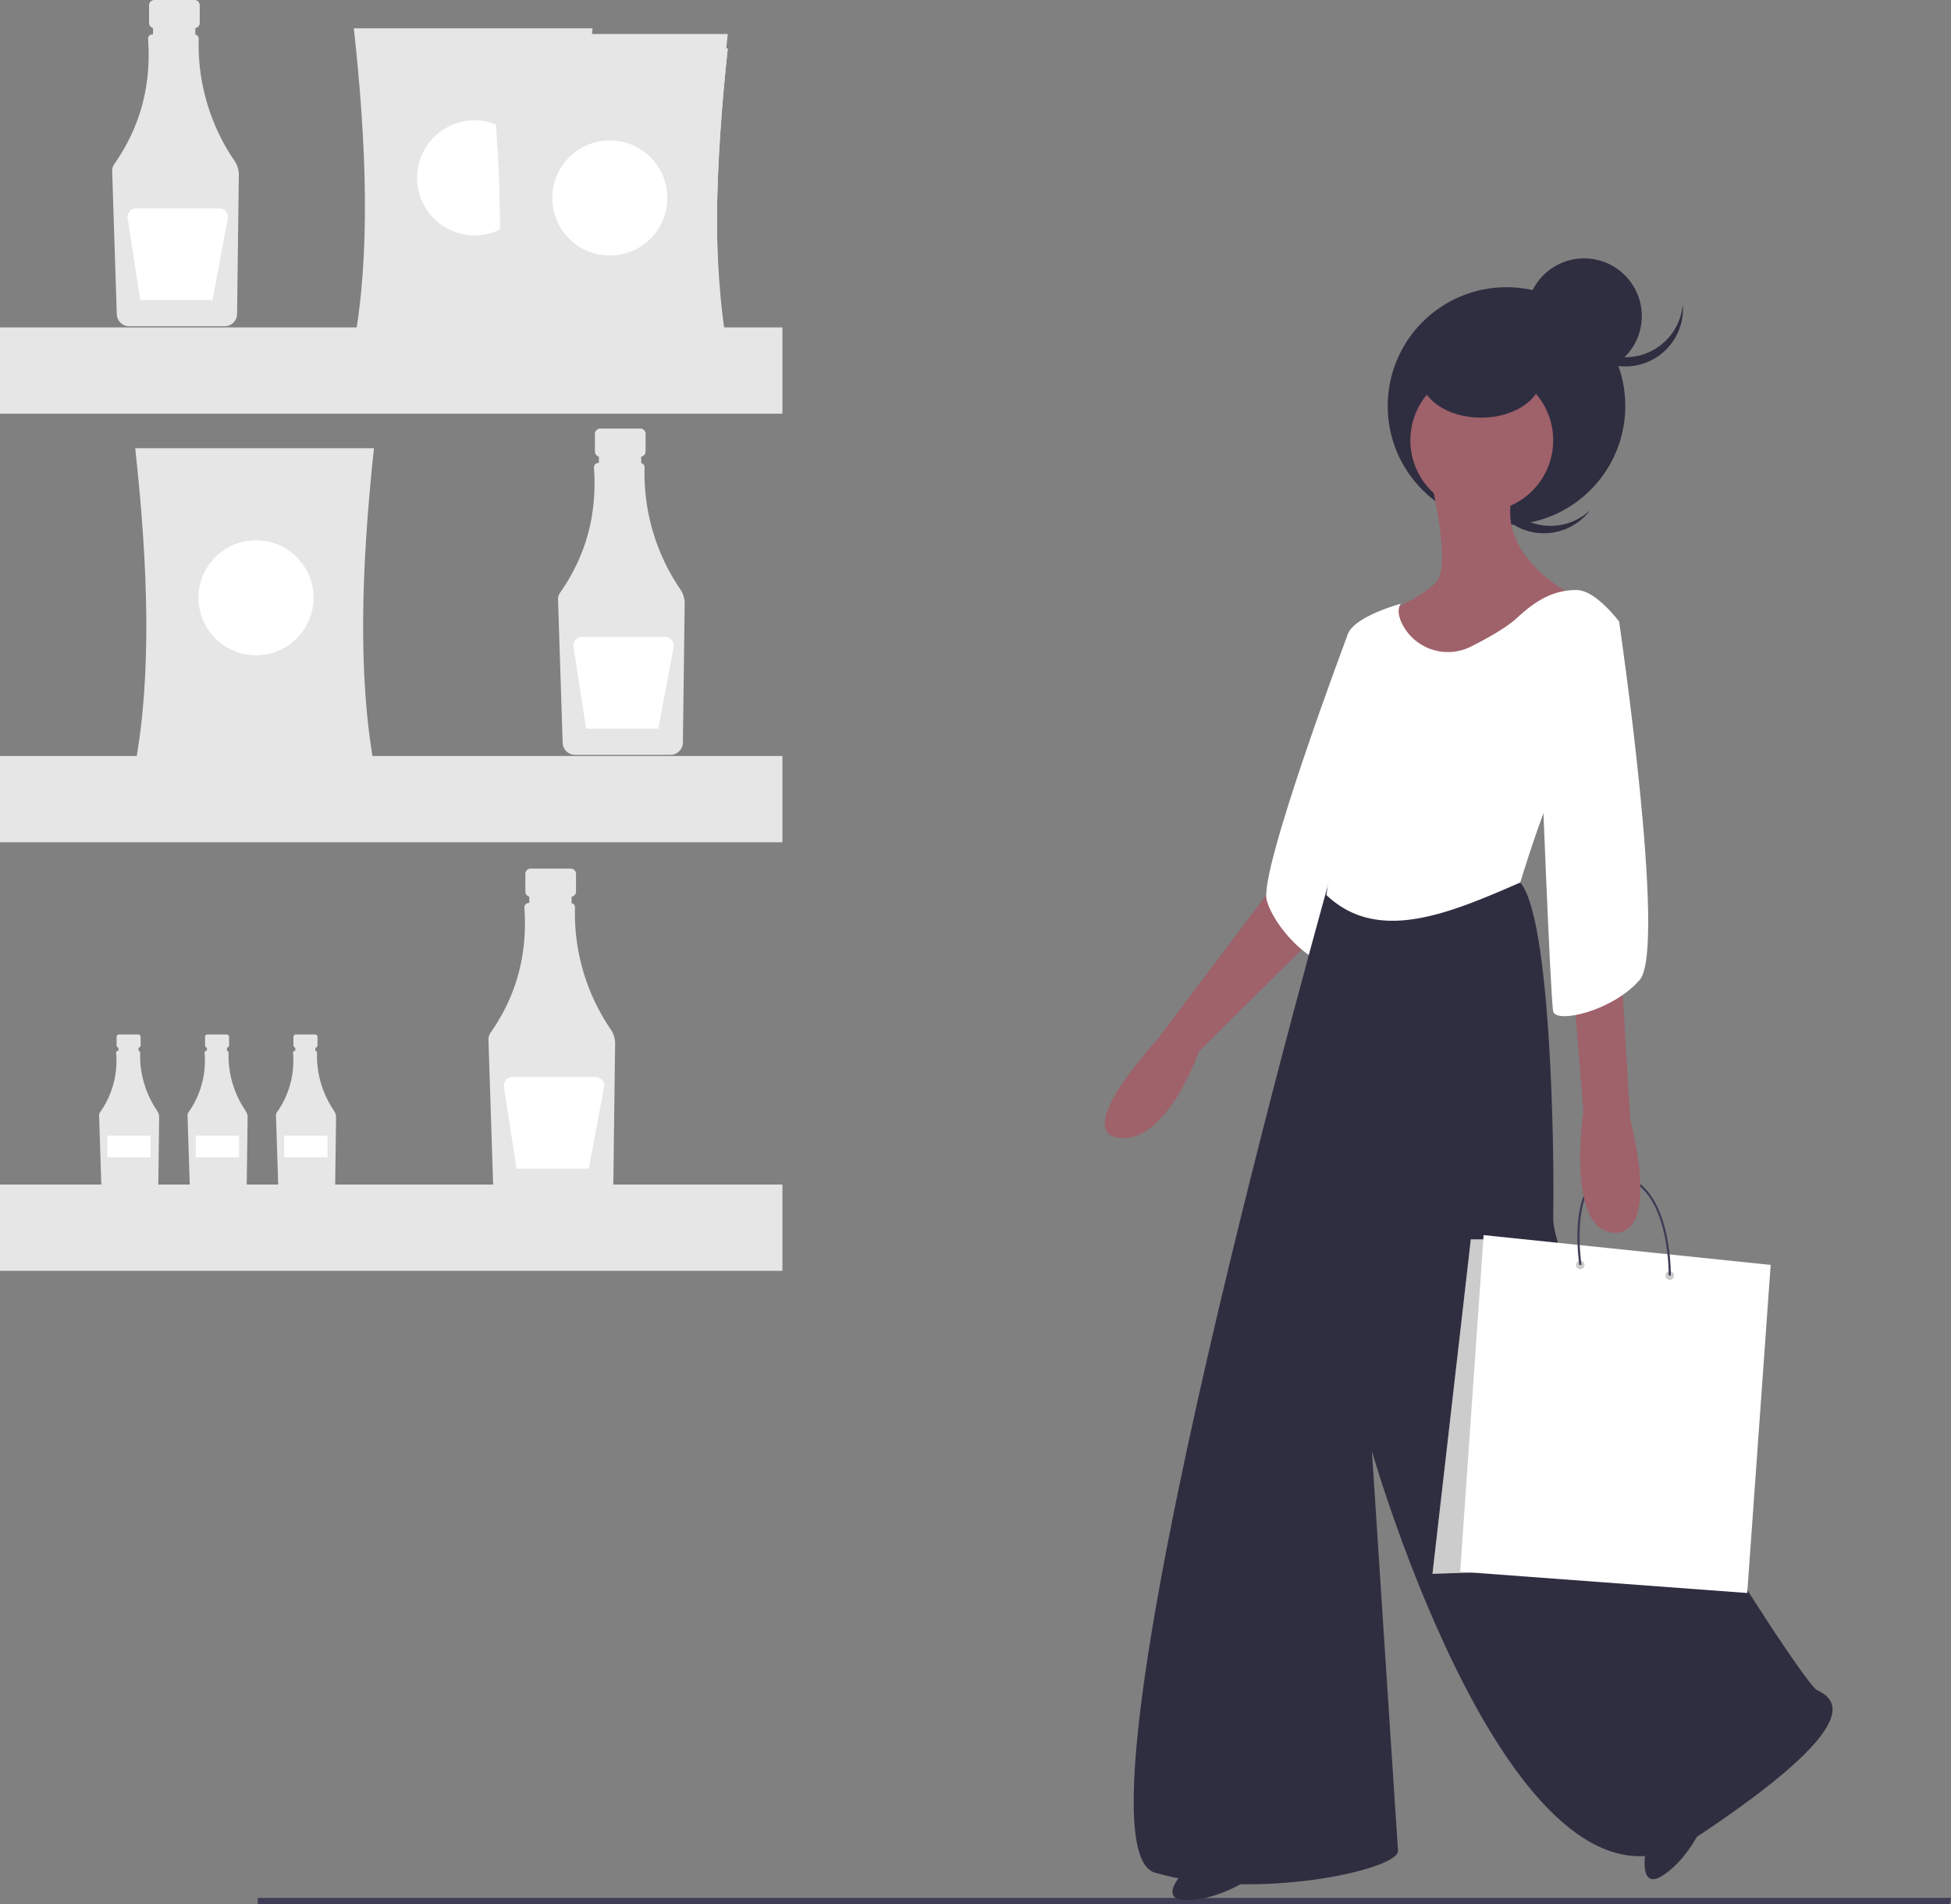 <svg id="undraw_gone_shopping_vwmc" xmlns="http://www.w3.org/2000/svg" width="661.93" height="646.154" viewBox="0 0 661.93 646.154">
  <rect x="0" y="0" width="661.93" height="646.154" fill="#808080" stroke="none"/>
  <path id="Pfad_8" data-name="Pfad 8" d="M711.661,406.335l-6.99,16.309L661.8,479.492s-29.356,31.686-13.047,33.55,27.026-29.356,27.026-29.356l50.324-49.858,5.592-22.832Z" transform="translate(-269.035 -126.923)" fill="#9f616a"/>
  <path id="Pfad_9" data-name="Pfad 9" d="M733.1,340.168l-6.754,1.891s-30.329,80.57-27.533,90.355,15.377,21.9,20.969,20.969S733.1,340.168,733.1,340.168Z" transform="translate(-269.035 -126.923)" fill="#fff"/>
  <path id="Pfad_10" data-name="Pfad 10" d="M827.473,754.22s-2.966,14.863,5.949,8.915,13.563-17.453,13.563-17.453Z" transform="translate(-269.035 -126.923)" fill="#2f2e41"/>
  <path id="Pfad_11" data-name="Pfad 11" d="M721.912,418.916S627.321,752.549,660.87,762.334s82.942-.932,82.476-7.455-8.853-135.6-8.853-135.6S783.42,790.758,844,750.685s47.063-47.529,41.471-50.324S795.535,564.764,796,540.068s-.932-102.047-11.183-113.7Z" transform="translate(-269.035 -126.923)" fill="#2f2e41"/>
  <path id="Pfad_12" data-name="Pfad 12" d="M661.535,646.154H87.455v-2.182H661.93Z" fill="#3f3d56"/>
  <path id="Pfad_13" data-name="Pfad 13" d="M781.993,300.3a19.568,19.568,0,0,1-2.431-26.383c-.394.369-.779.753-1.148,1.161a19.571,19.571,0,1,0,29.033,26.251c.369-.408.712-.83,1.04-1.259A19.568,19.568,0,0,1,781.993,300.3Z" transform="translate(-269.035 -126.923)" fill="#2f2e41"/>
  <circle id="Ellipse_10" data-name="Ellipse 10" cx="40.306" cy="40.306" r="40.306" transform="translate(470.817 97.452)" fill="#2f2e41"/>
  <path id="Pfad_14" data-name="Pfad 14" d="M671.588,760.936s-10.717,10.717,0,10.717,20.969-6.99,20.969-6.99Z" transform="translate(-269.035 -126.923)" fill="#2f2e41"/>
  <path id="Pfad_15" data-name="Pfad 15" d="M754.53,289.844s6.99,28.89,1.864,34.482-16.309,9.785-16.309,9.785l1.864,52.188s21.435-7.455,22.366-8.387,20.037-31.22,20.037-31.22l18.639-17.707s-28.424-13.513-20.037-36.811S754.53,289.844,754.53,289.844Z" transform="translate(-269.035 -126.923)" fill="#9f616a"/>
  <circle id="Ellipse_11" data-name="Ellipse 11" cx="24.23" cy="24.23" r="24.23" transform="translate(474.936 169.441) rotate(-80.783)" fill="#9f616a"/>
  <path id="Pfad_16" data-name="Pfad 16" d="M784.818,426.372s10.717-35.414,15.843-40.073,17.707-48.461,17.707-48.461-7.921-10.717-14.445-10.717-12.581,2.33-20.037,9.319c-3.511,3.292-9.915,6.913-15.708,9.824a17.378,17.378,0,0,1-23.524-7.852c-1.158-2.461-1.54-4.82-.375-6.632,0,0-17.241,4.66-18.173,11.183s0,20.037-1.4,22.832-5.592,6.99-3.728,24.7-1.945,40.1-1.945,40.1C736.441,447.2,760.555,436.946,784.818,426.372Z" transform="translate(-269.035 -126.923)" fill="#fff"/>
  <ellipse id="Ellipse_12" data-name="Ellipse 12" cx="20.503" cy="13.979" rx="20.503" ry="13.979" transform="translate(482 113.761)" fill="#2f2e41"/>
  <circle id="Ellipse_13" data-name="Ellipse 13" cx="19.571" cy="19.571" r="19.571" transform="translate(517.88 87.667)" fill="#2f2e41"/>
  <path id="Pfad_17" data-name="Pfad 17" d="M820.464,248.139a19.568,19.568,0,0,1-19.5-17.937c-.045.536-.073,1.078-.073,1.628a19.571,19.571,0,0,0,39.141.017v-.017c0-.55-.028-1.093-.073-1.631A19.568,19.568,0,0,1,820.464,248.139Z" transform="translate(-269.035 -126.923)" fill="#2f2e41"/>
  <path id="Pfad_18" data-name="Pfad 18" d="M505.528,420.53h-6.51l-13.01,113.48,42.91-1.44Z" fill="#fff"/>
  <path id="Pfad_19" data-name="Pfad 19" d="M505.528,420.53h-6.51l-13.01,113.48,42.91-1.44Z" opacity="0.2" style="isolation: isolate"/>
  <path id="Pfad_20" data-name="Pfad 20" d="M503.358,419.08l-7.95,114.21,97.39,7.23,7.95-111.32Z" fill="#fff"/>
  <circle id="Ellipse_14" data-name="Ellipse 14" cx="1.45" cy="1.45" r="1.45" transform="translate(534.698 427.75)" opacity="0.2" style="isolation: isolate"/>
  <circle id="Ellipse_15" data-name="Ellipse 15" cx="1.45" cy="1.45" r="1.45" transform="translate(565.058 431.36)" opacity="0.2" style="isolation: isolate"/>
  <path id="Pfad_21" data-name="Pfad 21" d="M835.9,559.743h-.72c0-.31.51-30.8-17-33.61-3.45-.55-6.27.23-8.38,2.32-7.23,7.17-4.24,27.42-4.21,27.62l-.71.11c-.13-.85-3.07-20.82,4.42-28.24,2.28-2.27,5.32-3.12,9-2.53C836.423,528.313,835.913,559.433,835.9,559.743Z" transform="translate(-269.035 -126.923)" fill="#3f3d56"/>
  <path id="Pfad_22" data-name="Pfad 22" d="M819.765,402.142l-2.33,26.094,4.66,78.282s10.717,39.607-5.592,38.675-10.251-41.471-10.251-41.471L798.8,412.859Z" transform="translate(-269.035 -126.923)" fill="#9f616a"/>
  <path id="Pfad_23" data-name="Pfad 23" d="M806.252,331.315l12.115,6.524s16.309,110.848,6.99,121.565S796.933,474.314,796,470.121s-4.194-89.414-4.194-89.414Z" transform="translate(-269.035 -126.923)" fill="#fff"/>
  <path id="Pfad_24" data-name="Pfad 24" d="M335,126.923H321.407a1.8,1.8,0,0,0-1.8,1.8v5.965a1.8,1.8,0,0,0,1.8,1.8h2.252v8.937h9.085v-8.937H335a1.8,1.8,0,0,0,1.8-1.8v-5.965a1.8,1.8,0,0,0-1.8-1.8Z" transform="translate(-269.035 -126.923)" fill="#e6e6e6"/>
  <path id="Pfad_25" data-name="Pfad 25" d="M348.607,181.511a69.863,69.863,0,0,1-12.154-41.421,1.473,1.473,0,0,0-1.15-1.47v-2.577H320.951v2.541h-.2a1.473,1.473,0,0,0-1.471,1.475q0,.054,0,.107,1.7,23.641-11.454,42.4a4.059,4.059,0,0,0-.734,2.459l1.569,48.543a4.2,4.2,0,0,0,4.166,4.056H345.3a4.2,4.2,0,0,0,4.169-4.127l.6-47.131A8.506,8.506,0,0,0,348.607,181.511Z" transform="translate(-269.035 -126.923)" fill="#e6e6e6"/>
  <path id="Pfad_26" data-name="Pfad 26" d="M343.469,197.635H315.213a2.9,2.9,0,0,0-2.867,3.342l4.27,27.753h24.518l5.186-27.66a2.9,2.9,0,0,0-2.851-3.436Z" transform="translate(-269.035 -126.923)" fill="#fff"/>
  <path id="Pfad_27" data-name="Pfad 27" d="M486.268,272.339H472.679a1.8,1.8,0,0,0-1.8,1.8V280.1a1.8,1.8,0,0,0,1.8,1.8h2.252v8.937h9.085v-8.937h2.252a1.8,1.8,0,0,0,1.8-1.8V274.14a1.8,1.8,0,0,0-1.8-1.8Z" transform="translate(-269.035 -126.923)" fill="#e6e6e6"/>
  <path id="Pfad_28" data-name="Pfad 28" d="M499.879,326.927a69.863,69.863,0,0,1-12.154-41.421,1.473,1.473,0,0,0-1.15-1.47v-2.577H472.223V284h-.2a1.473,1.473,0,0,0-1.471,1.475q0,.054,0,.107,1.7,23.641-11.454,42.4a4.058,4.058,0,0,0-.734,2.459l1.569,48.543a4.2,4.2,0,0,0,4.166,4.056h32.462a4.2,4.2,0,0,0,4.169-4.127l.6-47.131a8.506,8.506,0,0,0-1.462-4.857Z" transform="translate(-269.035 -126.923)" fill="#e6e6e6"/>
  <path id="Pfad_29" data-name="Pfad 29" d="M494.74,343.051H466.485a2.9,2.9,0,0,0-2.867,3.342l4.27,27.753H492.4l5.186-27.66a2.9,2.9,0,0,0-2.851-3.436Z" transform="translate(-269.035 -126.923)" fill="#fff"/>
  <path id="Pfad_30" data-name="Pfad 30" d="M315.892,477.914h-6.446a.855.855,0,0,0-.855.855V481.6a.855.855,0,0,0,.855.855h1.068v4.239h4.31v-4.239h1.068a.855.855,0,0,0,.855-.855v-2.829a.855.855,0,0,0-.855-.855Z" transform="translate(-269.035 -126.923)" fill="#e6e6e6"/>
  <path id="Pfad_31" data-name="Pfad 31" d="M322.348,503.807a33.139,33.139,0,0,1-5.765-19.648.7.7,0,0,0-.546-.7v-1.223H309.23v1.206h-.094a.7.7,0,0,0-.7.7q0,.025,0,.051a30.244,30.244,0,0,1-5.433,20.113,1.925,1.925,0,0,0-.348,1.167L303.4,528.5a1.993,1.993,0,0,0,1.976,1.924h15.4a1.994,1.994,0,0,0,1.977-1.958l.287-22.356a4.035,4.035,0,0,0-.694-2.3Z" transform="translate(-269.035 -126.923)" fill="#e6e6e6"/>
  <rect id="Rechteck_9" data-name="Rechteck 9" width="14.692" height="7.346" transform="translate(36.405 385.348)" fill="#fff"/>
  <path id="Pfad_32" data-name="Pfad 32" d="M345.9,477.914h-6.446a.855.855,0,0,0-.855.855V481.6a.855.855,0,0,0,.855.855h1.068v4.239h4.31v-4.239H345.9a.855.855,0,0,0,.855-.855v-2.829a.855.855,0,0,0-.855-.855Z" transform="translate(-269.035 -126.923)" fill="#e6e6e6"/>
  <path id="Pfad_33" data-name="Pfad 33" d="M352.354,503.807a33.14,33.14,0,0,1-5.765-19.648.7.7,0,0,0-.546-.7v-1.223h-6.808v1.206h-.094a.7.7,0,0,0-.7.7q0,.025,0,.051a30.244,30.244,0,0,1-5.433,20.113,1.925,1.925,0,0,0-.348,1.167l.744,23.026a1.993,1.993,0,0,0,1.976,1.924h15.4a1.994,1.994,0,0,0,1.977-1.958l.287-22.356A4.035,4.035,0,0,0,352.354,503.807Z" transform="translate(-269.035 -126.923)" fill="#e6e6e6"/>
  <rect id="Rechteck_10" data-name="Rechteck 10" width="14.692" height="7.346" transform="translate(66.411 385.348)" fill="#fff"/>
  <path id="Pfad_34" data-name="Pfad 34" d="M375.9,477.914h-6.446a.855.855,0,0,0-.855.855V481.6a.855.855,0,0,0,.855.855h1.068v4.239h4.31v-4.239H375.9a.855.855,0,0,0,.855-.855v-2.829a.855.855,0,0,0-.855-.855Z" transform="translate(-269.035 -126.923)" fill="#e6e6e6"/>
  <path id="Pfad_35" data-name="Pfad 35" d="M382.36,503.807a33.139,33.139,0,0,1-5.765-19.648.7.7,0,0,0-.546-.7v-1.223h-6.808v1.206h-.094a.7.7,0,0,0-.7.7q0,.025,0,.051a30.244,30.244,0,0,1-5.433,20.113,1.925,1.925,0,0,0-.348,1.167l.744,23.026a1.993,1.993,0,0,0,1.976,1.924h15.4a1.994,1.994,0,0,0,1.977-1.958l.287-22.356a4.035,4.035,0,0,0-.694-2.3Z" transform="translate(-269.035 -126.923)" fill="#e6e6e6"/>
  <rect id="Rechteck_11" data-name="Rechteck 11" width="14.692" height="7.346" transform="translate(96.417 385.348)" fill="#fff"/>
  <path id="Pfad_36" data-name="Pfad 36" d="M462.661,421.658H449.072a1.8,1.8,0,0,0-1.8,1.8v5.965a1.8,1.8,0,0,0,1.8,1.8h2.252v8.937h9.085v-8.937h2.252a1.8,1.8,0,0,0,1.8-1.8V423.46A1.8,1.8,0,0,0,462.661,421.658Z" transform="translate(-269.035 -126.923)" fill="#e6e6e6"/>
  <path id="Pfad_37" data-name="Pfad 37" d="M476.271,476.246a69.863,69.863,0,0,1-12.154-41.421,1.473,1.473,0,0,0-1.15-1.47v-2.577H448.616v2.541h-.2a1.472,1.472,0,0,0-1.471,1.475q0,.054,0,.107,1.7,23.641-11.454,42.4a4.059,4.059,0,0,0-.734,2.459l1.569,48.543a4.2,4.2,0,0,0,4.166,4.056H472.96a4.2,4.2,0,0,0,4.169-4.127l.6-47.131a8.506,8.506,0,0,0-1.462-4.857Z" transform="translate(-269.035 -126.923)" fill="#e6e6e6"/>
  <path id="Pfad_38" data-name="Pfad 38" d="M471.133,492.37H442.878a2.9,2.9,0,0,0-2.867,3.342l4.27,27.753H468.8l5.186-27.66a2.9,2.9,0,0,0-2.851-3.436Z" transform="translate(-269.035 -126.923)" fill="#fff"/>
  <path id="Pfad_39" data-name="Pfad 39" d="M470.079,243.875h-81c5.663-30.619,4.36-67.592,0-107.354h81C465.835,176.283,464.567,213.256,470.079,243.875Z" transform="translate(-269.035 -126.923)" fill="#e6e6e6"/>
  <circle id="Ellipse_16" data-name="Ellipse 16" cx="19.519" cy="19.519" r="19.519" transform="translate(141.512 40.828)" fill="#fff"/>
  <path id="Pfad_40" data-name="Pfad 40" d="M395.908,386.363h-81c5.663-30.619,4.36-67.592,0-107.354h81C391.663,318.771,390.395,355.744,395.908,386.363Z" transform="translate(-269.035 -126.923)" fill="#e6e6e6"/>
  <circle id="Ellipse_17" data-name="Ellipse 17" cx="19.519" cy="19.519" r="19.519" transform="translate(67.34 183.316)" fill="#fff"/>
  <path id="Pfad_41" data-name="Pfad 41" d="M515.949,250.707h-81c5.663-30.619,4.36-67.592,0-107.354h81C511.7,183.115,510.436,220.088,515.949,250.707Z" transform="translate(-269.035 -126.923)" fill="#e6e6e6"/>
  <circle id="Ellipse_18" data-name="Ellipse 18" cx="19.519" cy="19.519" r="19.519" transform="translate(187.381 47.66)" fill="#fff"/>
  <path id="Pfad_42" data-name="Pfad 42" d="M515.949,245.827h-81c5.663-30.619,4.36-67.592,0-107.354h81C511.7,178.235,510.436,215.208,515.949,245.827Z" transform="translate(-269.035 -126.923)" fill="#e6e6e6"/>
  <circle id="Ellipse_19" data-name="Ellipse 19" cx="19.519" cy="19.519" r="19.519" transform="translate(187.381 42.78)" fill="#fff"/>
  <path id="Pfad_43" data-name="Pfad 43" d="M515.949,250.707h-81c5.663-30.619,4.36-67.592,0-107.354h81C511.7,183.115,510.436,220.088,515.949,250.707Z" transform="translate(-269.035 -126.923)" fill="#e6e6e6"/>
  <circle id="Ellipse_20" data-name="Ellipse 20" cx="19.519" cy="19.519" r="19.519" transform="translate(187.381 47.66)" fill="#fff"/>
  <rect id="Rechteck_12" data-name="Rechteck 12" width="265.457" height="29.278" transform="translate(0 111.096)" fill="#e6e6e6"/>
  <rect id="Rechteck_13" data-name="Rechteck 13" width="265.457" height="29.278" transform="translate(0 256.512)" fill="#e6e6e6"/>
  <rect id="Rechteck_14" data-name="Rechteck 14" width="265.457" height="29.278" transform="translate(0 401.928)" fill="#e6e6e6"/>
</svg>
